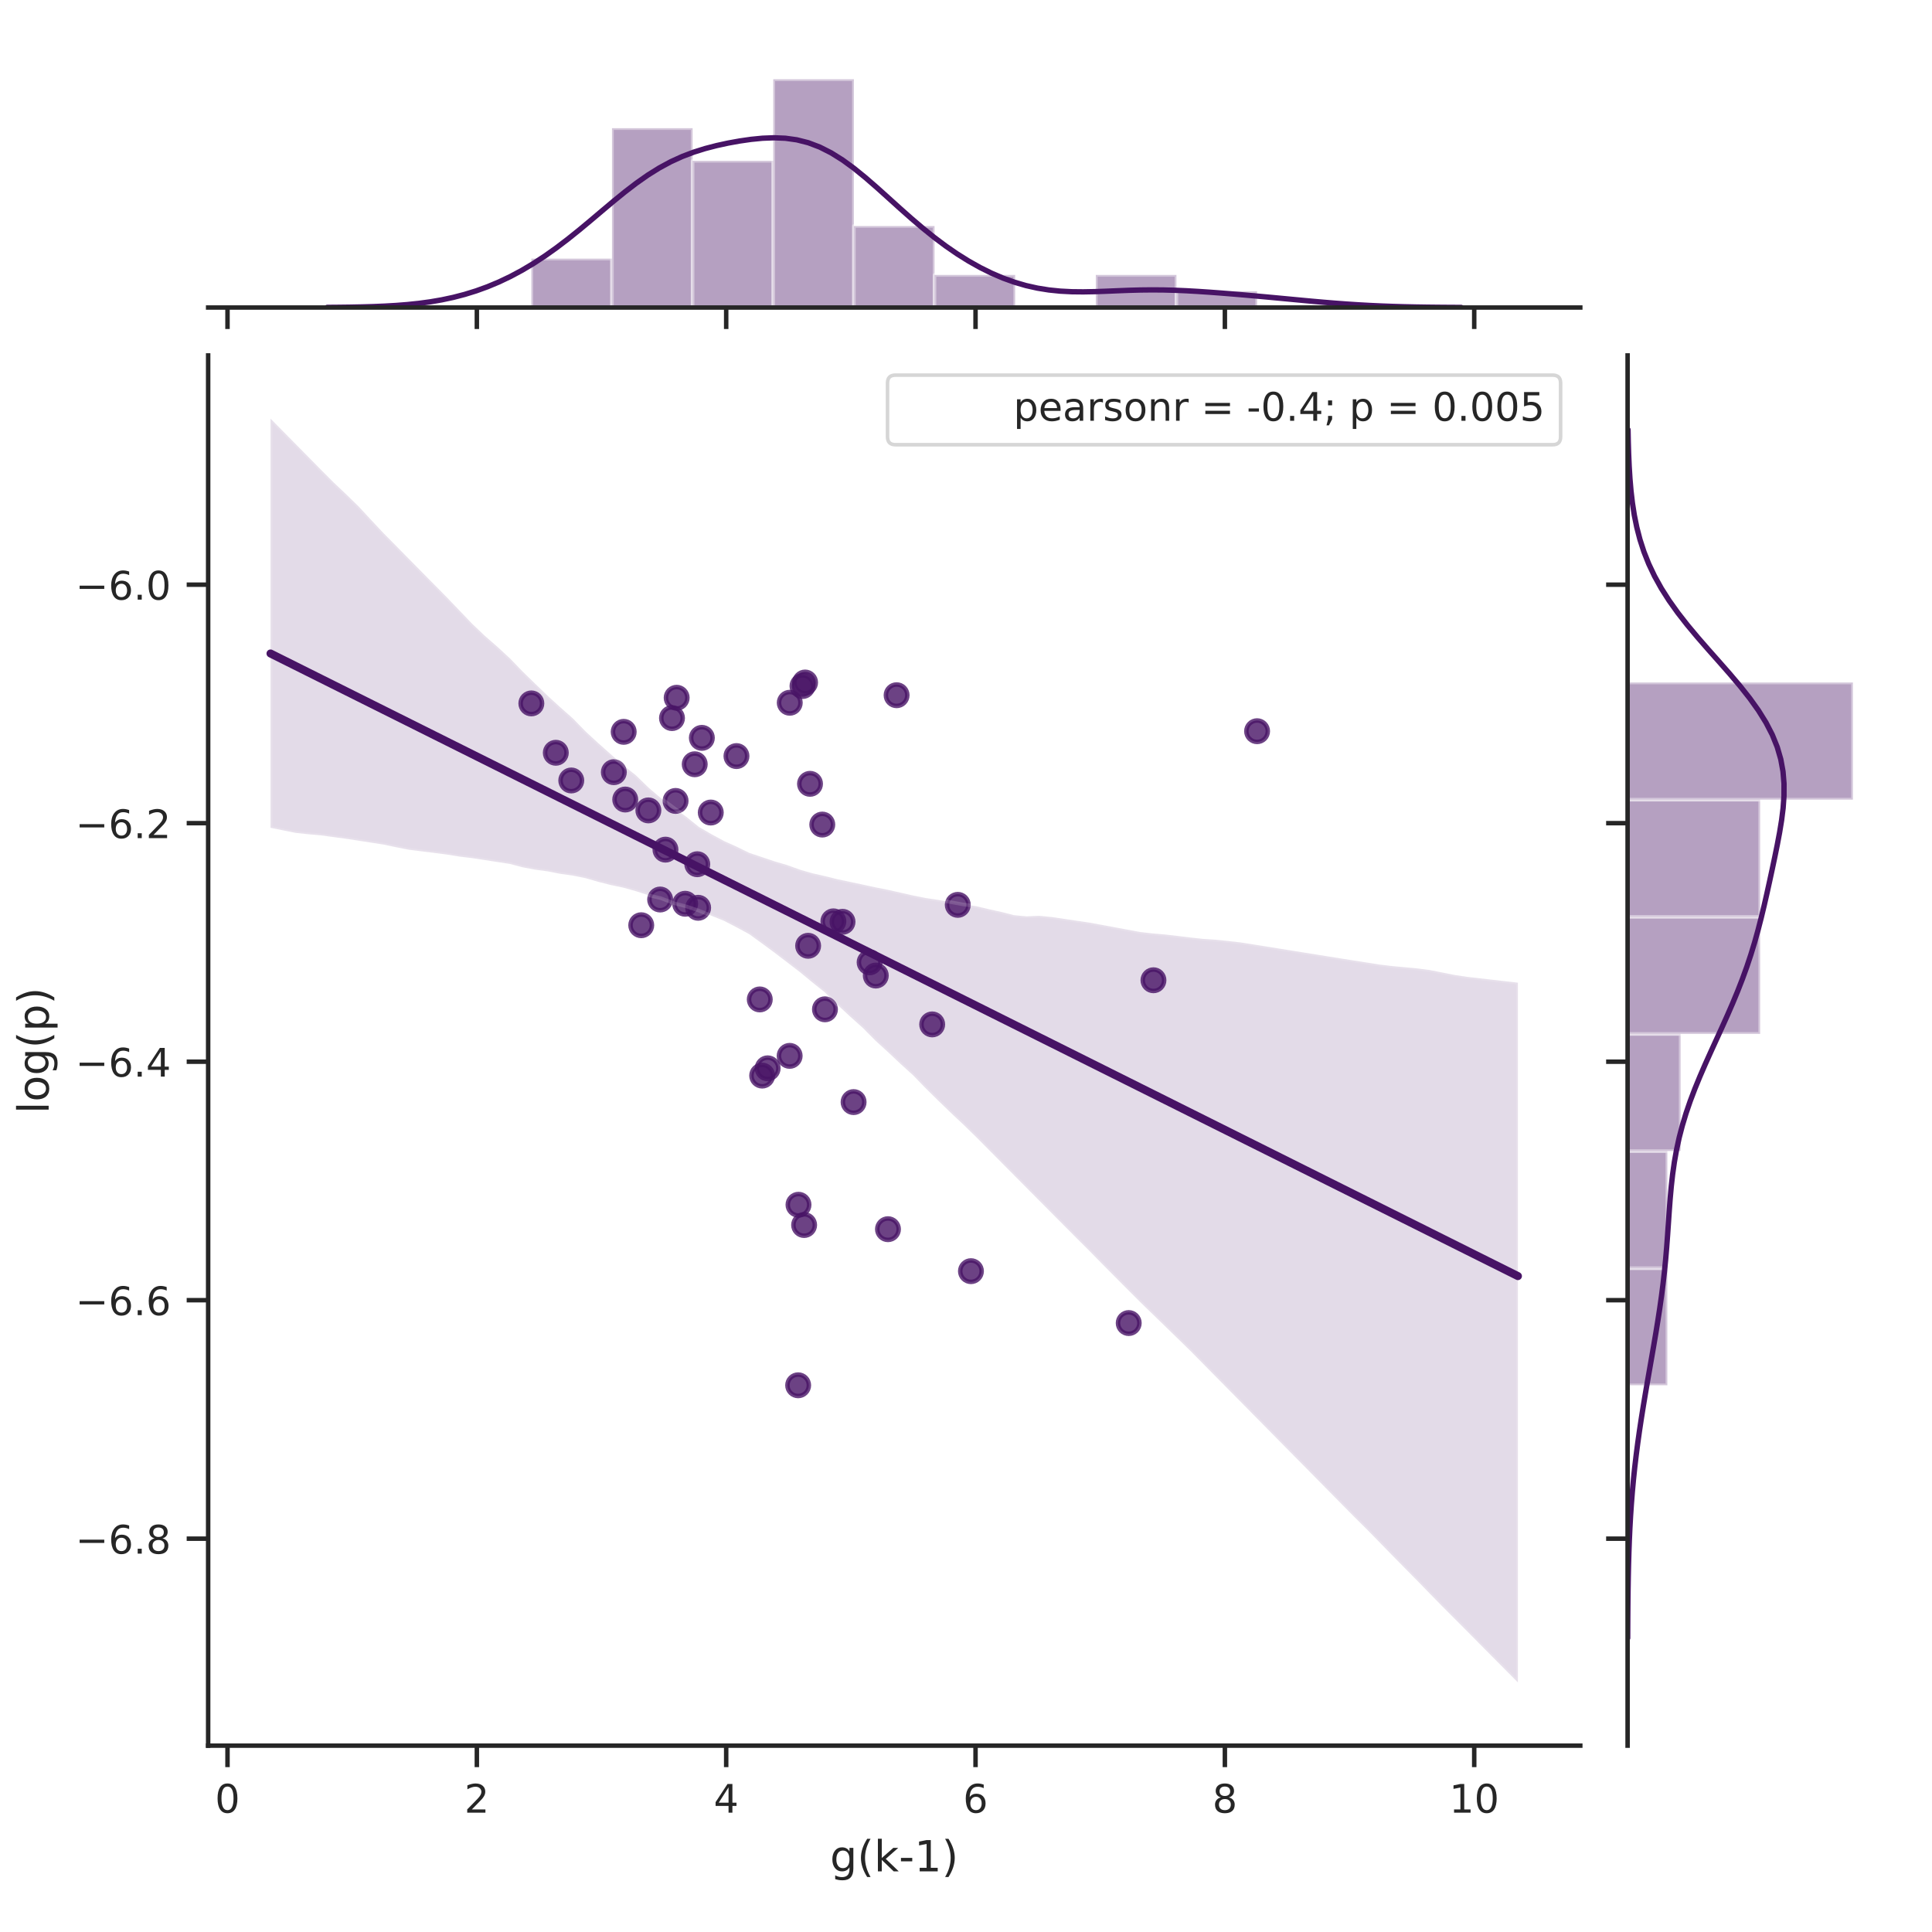 <?xml version="1.0" encoding="utf-8" standalone="no"?>
<!DOCTYPE svg PUBLIC "-//W3C//DTD SVG 1.1//EN"
  "http://www.w3.org/Graphics/SVG/1.1/DTD/svg11.dtd">
<!-- Created with matplotlib (http://matplotlib.org/) -->
<svg height="432pt" version="1.1" viewBox="0 0 432 432" width="432pt" xmlns="http://www.w3.org/2000/svg" xmlns:xlink="http://www.w3.org/1999/xlink">
 <defs>
  <style type="text/css">
*{stroke-linecap:butt;stroke-linejoin:round;}
  </style>
 </defs>
 <g id="figure_1">
  <g id="patch_1">
   <path d="M 0 432 
L 432 432 
L 432 0 
L 0 0 
z
" style="fill:#ffffff;"/>
  </g>
  <g id="axes_1">
   <g id="patch_2">
    <path d="M 46.543 390.332 
L 353.354 390.332 
L 353.354 79.482 
L 46.543 79.482 
z
" style="fill:#ffffff;"/>
   </g>
   <g id="matplotlib.axis_1">
    <g id="xtick_1">
     <g id="line2d_1">
      <defs>
       <path d="M 0 0 
L 0 4.8 
" id="mf522298547" style="stroke:#262626;"/>
      </defs>
      <g>
       <use style="fill:#262626;stroke:#262626;" x="50.87" xlink:href="#mf522298547" y="390.332"/>
      </g>
     </g>
     <g id="text_1">
      <!-- 0 -->
      <defs>
       <path d="M 31.781 66.406 
Q 24.172 66.406 20.328 58.906 
Q 16.5 51.422 16.5 36.375 
Q 16.5 21.391 20.328 13.891 
Q 24.172 6.391 31.781 6.391 
Q 39.453 6.391 43.281 13.891 
Q 47.125 21.391 47.125 36.375 
Q 47.125 51.422 43.281 58.906 
Q 39.453 66.406 31.781 66.406 
z
M 31.781 74.219 
Q 44.047 74.219 50.516 64.516 
Q 56.984 54.828 56.984 36.375 
Q 56.984 17.969 50.516 8.266 
Q 44.047 -1.422 31.781 -1.422 
Q 19.531 -1.422 13.062 8.266 
Q 6.594 17.969 6.594 36.375 
Q 6.594 54.828 13.062 64.516 
Q 19.531 74.219 31.781 74.219 
z
" id="DejaVuSans-30"/>
      </defs>
      <g style="fill:#262626;" transform="translate(48.07 405.319)scale(0.088 -0.088)">
       <use xlink:href="#DejaVuSans-30"/>
      </g>
     </g>
    </g>
    <g id="xtick_2">
     <g id="line2d_2">
      <g>
       <use style="fill:#262626;stroke:#262626;" x="106.624" xlink:href="#mf522298547" y="390.332"/>
      </g>
     </g>
     <g id="text_2">
      <!-- 2 -->
      <defs>
       <path d="M 19.188 8.297 
L 53.609 8.297 
L 53.609 0 
L 7.328 0 
L 7.328 8.297 
Q 12.938 14.109 22.625 23.891 
Q 32.328 33.688 34.812 36.531 
Q 39.547 41.844 41.422 45.531 
Q 43.312 49.219 43.312 52.781 
Q 43.312 58.594 39.234 62.25 
Q 35.156 65.922 28.609 65.922 
Q 23.969 65.922 18.812 64.312 
Q 13.672 62.703 7.812 59.422 
L 7.812 69.391 
Q 13.766 71.781 18.938 73 
Q 24.125 74.219 28.422 74.219 
Q 39.75 74.219 46.484 68.547 
Q 53.219 62.891 53.219 53.422 
Q 53.219 48.922 51.531 44.891 
Q 49.859 40.875 45.406 35.406 
Q 44.188 33.984 37.641 27.219 
Q 31.109 20.453 19.188 8.297 
z
" id="DejaVuSans-32"/>
      </defs>
      <g style="fill:#262626;" transform="translate(103.824 405.319)scale(0.088 -0.088)">
       <use xlink:href="#DejaVuSans-32"/>
      </g>
     </g>
    </g>
    <g id="xtick_3">
     <g id="line2d_3">
      <g>
       <use style="fill:#262626;stroke:#262626;" x="162.378" xlink:href="#mf522298547" y="390.332"/>
      </g>
     </g>
     <g id="text_3">
      <!-- 4 -->
      <defs>
       <path d="M 37.797 64.312 
L 12.891 25.391 
L 37.797 25.391 
z
M 35.203 72.906 
L 47.609 72.906 
L 47.609 25.391 
L 58.016 25.391 
L 58.016 17.188 
L 47.609 17.188 
L 47.609 0 
L 37.797 0 
L 37.797 17.188 
L 4.891 17.188 
L 4.891 26.703 
z
" id="DejaVuSans-34"/>
      </defs>
      <g style="fill:#262626;" transform="translate(159.578 405.319)scale(0.088 -0.088)">
       <use xlink:href="#DejaVuSans-34"/>
      </g>
     </g>
    </g>
    <g id="xtick_4">
     <g id="line2d_4">
      <g>
       <use style="fill:#262626;stroke:#262626;" x="218.132" xlink:href="#mf522298547" y="390.332"/>
      </g>
     </g>
     <g id="text_4">
      <!-- 6 -->
      <defs>
       <path d="M 33.016 40.375 
Q 26.375 40.375 22.484 35.828 
Q 18.609 31.297 18.609 23.391 
Q 18.609 15.531 22.484 10.953 
Q 26.375 6.391 33.016 6.391 
Q 39.656 6.391 43.531 10.953 
Q 47.406 15.531 47.406 23.391 
Q 47.406 31.297 43.531 35.828 
Q 39.656 40.375 33.016 40.375 
z
M 52.594 71.297 
L 52.594 62.312 
Q 48.875 64.062 45.094 64.984 
Q 41.312 65.922 37.594 65.922 
Q 27.828 65.922 22.672 59.328 
Q 17.531 52.734 16.797 39.406 
Q 19.672 43.656 24.016 45.922 
Q 28.375 48.188 33.594 48.188 
Q 44.578 48.188 50.953 41.516 
Q 57.328 34.859 57.328 23.391 
Q 57.328 12.156 50.688 5.359 
Q 44.047 -1.422 33.016 -1.422 
Q 20.359 -1.422 13.672 8.266 
Q 6.984 17.969 6.984 36.375 
Q 6.984 53.656 15.188 63.938 
Q 23.391 74.219 37.203 74.219 
Q 40.922 74.219 44.703 73.484 
Q 48.484 72.75 52.594 71.297 
z
" id="DejaVuSans-36"/>
      </defs>
      <g style="fill:#262626;" transform="translate(215.332 405.319)scale(0.088 -0.088)">
       <use xlink:href="#DejaVuSans-36"/>
      </g>
     </g>
    </g>
    <g id="xtick_5">
     <g id="line2d_5">
      <g>
       <use style="fill:#262626;stroke:#262626;" x="273.886" xlink:href="#mf522298547" y="390.332"/>
      </g>
     </g>
     <g id="text_5">
      <!-- 8 -->
      <defs>
       <path d="M 31.781 34.625 
Q 24.75 34.625 20.719 30.859 
Q 16.703 27.094 16.703 20.516 
Q 16.703 13.922 20.719 10.156 
Q 24.75 6.391 31.781 6.391 
Q 38.812 6.391 42.859 10.172 
Q 46.922 13.969 46.922 20.516 
Q 46.922 27.094 42.891 30.859 
Q 38.875 34.625 31.781 34.625 
z
M 21.922 38.812 
Q 15.578 40.375 12.031 44.719 
Q 8.5 49.078 8.5 55.328 
Q 8.5 64.062 14.719 69.141 
Q 20.953 74.219 31.781 74.219 
Q 42.672 74.219 48.875 69.141 
Q 55.078 64.062 55.078 55.328 
Q 55.078 49.078 51.531 44.719 
Q 48 40.375 41.703 38.812 
Q 48.828 37.156 52.797 32.312 
Q 56.781 27.484 56.781 20.516 
Q 56.781 9.906 50.312 4.234 
Q 43.844 -1.422 31.781 -1.422 
Q 19.734 -1.422 13.25 4.234 
Q 6.781 9.906 6.781 20.516 
Q 6.781 27.484 10.781 32.312 
Q 14.797 37.156 21.922 38.812 
z
M 18.312 54.391 
Q 18.312 48.734 21.844 45.562 
Q 25.391 42.391 31.781 42.391 
Q 38.141 42.391 41.719 45.562 
Q 45.312 48.734 45.312 54.391 
Q 45.312 60.062 41.719 63.234 
Q 38.141 66.406 31.781 66.406 
Q 25.391 66.406 21.844 63.234 
Q 18.312 60.062 18.312 54.391 
z
" id="DejaVuSans-38"/>
      </defs>
      <g style="fill:#262626;" transform="translate(271.087 405.319)scale(0.088 -0.088)">
       <use xlink:href="#DejaVuSans-38"/>
      </g>
     </g>
    </g>
    <g id="xtick_6">
     <g id="line2d_6">
      <g>
       <use style="fill:#262626;stroke:#262626;" x="329.64" xlink:href="#mf522298547" y="390.332"/>
      </g>
     </g>
     <g id="text_6">
      <!-- 10 -->
      <defs>
       <path d="M 12.406 8.297 
L 28.516 8.297 
L 28.516 63.922 
L 10.984 60.406 
L 10.984 69.391 
L 28.422 72.906 
L 38.281 72.906 
L 38.281 8.297 
L 54.391 8.297 
L 54.391 0 
L 12.406 0 
z
" id="DejaVuSans-31"/>
      </defs>
      <g style="fill:#262626;" transform="translate(324.041 405.319)scale(0.088 -0.088)">
       <use xlink:href="#DejaVuSans-31"/>
       <use x="63.623" xlink:href="#DejaVuSans-30"/>
      </g>
     </g>
    </g>
    <g id="text_7">
     <!-- g(k-1) -->
     <defs>
      <path d="M 45.406 27.984 
Q 45.406 37.75 41.375 43.109 
Q 37.359 48.484 30.078 48.484 
Q 22.859 48.484 18.828 43.109 
Q 14.797 37.75 14.797 27.984 
Q 14.797 18.266 18.828 12.891 
Q 22.859 7.516 30.078 7.516 
Q 37.359 7.516 41.375 12.891 
Q 45.406 18.266 45.406 27.984 
z
M 54.391 6.781 
Q 54.391 -7.172 48.188 -13.984 
Q 42 -20.797 29.203 -20.797 
Q 24.469 -20.797 20.266 -20.094 
Q 16.062 -19.391 12.109 -17.922 
L 12.109 -9.188 
Q 16.062 -11.328 19.922 -12.344 
Q 23.781 -13.375 27.781 -13.375 
Q 36.625 -13.375 41.016 -8.766 
Q 45.406 -4.156 45.406 5.172 
L 45.406 9.625 
Q 42.625 4.781 38.281 2.391 
Q 33.938 0 27.875 0 
Q 17.828 0 11.672 7.656 
Q 5.516 15.328 5.516 27.984 
Q 5.516 40.672 11.672 48.328 
Q 17.828 56 27.875 56 
Q 33.938 56 38.281 53.609 
Q 42.625 51.219 45.406 46.391 
L 45.406 54.688 
L 54.391 54.688 
z
" id="DejaVuSans-67"/>
      <path d="M 31 75.875 
Q 24.469 64.656 21.281 53.656 
Q 18.109 42.672 18.109 31.391 
Q 18.109 20.125 21.312 9.062 
Q 24.516 -2 31 -13.188 
L 23.188 -13.188 
Q 15.875 -1.703 12.234 9.375 
Q 8.594 20.453 8.594 31.391 
Q 8.594 42.281 12.203 53.312 
Q 15.828 64.359 23.188 75.875 
z
" id="DejaVuSans-28"/>
      <path d="M 9.078 75.984 
L 18.109 75.984 
L 18.109 31.109 
L 44.922 54.688 
L 56.391 54.688 
L 27.391 29.109 
L 57.625 0 
L 45.906 0 
L 18.109 26.703 
L 18.109 0 
L 9.078 0 
z
" id="DejaVuSans-6b"/>
      <path d="M 4.891 31.391 
L 31.203 31.391 
L 31.203 23.391 
L 4.891 23.391 
z
" id="DejaVuSans-2d"/>
      <path d="M 8.016 75.875 
L 15.828 75.875 
Q 23.141 64.359 26.781 53.312 
Q 30.422 42.281 30.422 31.391 
Q 30.422 20.453 26.781 9.375 
Q 23.141 -1.703 15.828 -13.188 
L 8.016 -13.188 
Q 14.5 -2 17.703 9.062 
Q 20.906 20.125 20.906 31.391 
Q 20.906 42.672 17.703 53.656 
Q 14.5 64.656 8.016 75.875 
z
" id="DejaVuSans-29"/>
     </defs>
     <g style="fill:#262626;" transform="translate(185.59 418.443)scale(0.096 -0.096)">
      <use xlink:href="#DejaVuSans-67"/>
      <use x="63.477" xlink:href="#DejaVuSans-28"/>
      <use x="102.49" xlink:href="#DejaVuSans-6b"/>
      <use x="160.4" xlink:href="#DejaVuSans-2d"/>
      <use x="196.484" xlink:href="#DejaVuSans-31"/>
      <use x="260.107" xlink:href="#DejaVuSans-29"/>
     </g>
    </g>
   </g>
   <g id="matplotlib.axis_2">
    <g id="ytick_1">
     <g id="line2d_7">
      <defs>
       <path d="M 0 0 
L -4.8 0 
" id="m91d8d44184" style="stroke:#262626;"/>
      </defs>
      <g>
       <use style="fill:#262626;stroke:#262626;" x="46.543" xlink:href="#m91d8d44184" y="344.052"/>
      </g>
     </g>
     <g id="text_8">
      <!-- −6.8 -->
      <defs>
       <path d="M 10.594 35.5 
L 73.188 35.5 
L 73.188 27.203 
L 10.594 27.203 
z
" id="DejaVuSans-2212"/>
       <path d="M 10.688 12.406 
L 21 12.406 
L 21 0 
L 10.688 0 
z
" id="DejaVuSans-2e"/>
      </defs>
      <g style="fill:#262626;" transform="translate(16.874 347.396)scale(0.088 -0.088)">
       <use xlink:href="#DejaVuSans-2212"/>
       <use x="83.789" xlink:href="#DejaVuSans-36"/>
       <use x="147.412" xlink:href="#DejaVuSans-2e"/>
       <use x="179.199" xlink:href="#DejaVuSans-38"/>
      </g>
     </g>
    </g>
    <g id="ytick_2">
     <g id="line2d_8">
      <g>
       <use style="fill:#262626;stroke:#262626;" x="46.543" xlink:href="#m91d8d44184" y="290.723"/>
      </g>
     </g>
     <g id="text_9">
      <!-- −6.6 -->
      <g style="fill:#262626;" transform="translate(16.874 294.066)scale(0.088 -0.088)">
       <use xlink:href="#DejaVuSans-2212"/>
       <use x="83.789" xlink:href="#DejaVuSans-36"/>
       <use x="147.412" xlink:href="#DejaVuSans-2e"/>
       <use x="179.199" xlink:href="#DejaVuSans-36"/>
      </g>
     </g>
    </g>
    <g id="ytick_3">
     <g id="line2d_9">
      <g>
       <use style="fill:#262626;stroke:#262626;" x="46.543" xlink:href="#m91d8d44184" y="237.394"/>
      </g>
     </g>
     <g id="text_10">
      <!-- −6.4 -->
      <g style="fill:#262626;" transform="translate(16.874 240.737)scale(0.088 -0.088)">
       <use xlink:href="#DejaVuSans-2212"/>
       <use x="83.789" xlink:href="#DejaVuSans-36"/>
       <use x="147.412" xlink:href="#DejaVuSans-2e"/>
       <use x="179.199" xlink:href="#DejaVuSans-34"/>
      </g>
     </g>
    </g>
    <g id="ytick_4">
     <g id="line2d_10">
      <g>
       <use style="fill:#262626;stroke:#262626;" x="46.543" xlink:href="#m91d8d44184" y="184.065"/>
      </g>
     </g>
     <g id="text_11">
      <!-- −6.2 -->
      <g style="fill:#262626;" transform="translate(16.874 187.408)scale(0.088 -0.088)">
       <use xlink:href="#DejaVuSans-2212"/>
       <use x="83.789" xlink:href="#DejaVuSans-36"/>
       <use x="147.412" xlink:href="#DejaVuSans-2e"/>
       <use x="179.199" xlink:href="#DejaVuSans-32"/>
      </g>
     </g>
    </g>
    <g id="ytick_5">
     <g id="line2d_11">
      <g>
       <use style="fill:#262626;stroke:#262626;" x="46.543" xlink:href="#m91d8d44184" y="130.736"/>
      </g>
     </g>
     <g id="text_12">
      <!-- −6.0 -->
      <g style="fill:#262626;" transform="translate(16.874 134.079)scale(0.088 -0.088)">
       <use xlink:href="#DejaVuSans-2212"/>
       <use x="83.789" xlink:href="#DejaVuSans-36"/>
       <use x="147.412" xlink:href="#DejaVuSans-2e"/>
       <use x="179.199" xlink:href="#DejaVuSans-30"/>
      </g>
     </g>
    </g>
    <g id="text_13">
     <!-- log(p) -->
     <defs>
      <path d="M 9.422 75.984 
L 18.406 75.984 
L 18.406 0 
L 9.422 0 
z
" id="DejaVuSans-6c"/>
      <path d="M 30.609 48.391 
Q 23.391 48.391 19.188 42.75 
Q 14.984 37.109 14.984 27.297 
Q 14.984 17.484 19.156 11.844 
Q 23.344 6.203 30.609 6.203 
Q 37.797 6.203 41.984 11.859 
Q 46.188 17.531 46.188 27.297 
Q 46.188 37.016 41.984 42.703 
Q 37.797 48.391 30.609 48.391 
z
M 30.609 56 
Q 42.328 56 49.016 48.375 
Q 55.719 40.766 55.719 27.297 
Q 55.719 13.875 49.016 6.219 
Q 42.328 -1.422 30.609 -1.422 
Q 18.844 -1.422 12.172 6.219 
Q 5.516 13.875 5.516 27.297 
Q 5.516 40.766 12.172 48.375 
Q 18.844 56 30.609 56 
z
" id="DejaVuSans-6f"/>
      <path d="M 18.109 8.203 
L 18.109 -20.797 
L 9.078 -20.797 
L 9.078 54.688 
L 18.109 54.688 
L 18.109 46.391 
Q 20.953 51.266 25.266 53.625 
Q 29.594 56 35.594 56 
Q 45.562 56 51.781 48.094 
Q 58.016 40.188 58.016 27.297 
Q 58.016 14.406 51.781 6.484 
Q 45.562 -1.422 35.594 -1.422 
Q 29.594 -1.422 25.266 0.953 
Q 20.953 3.328 18.109 8.203 
z
M 48.688 27.297 
Q 48.688 37.203 44.609 42.844 
Q 40.531 48.484 33.406 48.484 
Q 26.266 48.484 22.188 42.844 
Q 18.109 37.203 18.109 27.297 
Q 18.109 17.391 22.188 11.75 
Q 26.266 6.109 33.406 6.109 
Q 40.531 6.109 44.609 11.75 
Q 48.688 17.391 48.688 27.297 
z
" id="DejaVuSans-70"/>
     </defs>
     <g style="fill:#262626;" transform="translate(10.878 249.017)rotate(-90)scale(0.096 -0.096)">
      <use xlink:href="#DejaVuSans-6c"/>
      <use x="27.783" xlink:href="#DejaVuSans-6f"/>
      <use x="88.965" xlink:href="#DejaVuSans-67"/>
      <use x="152.441" xlink:href="#DejaVuSans-28"/>
      <use x="191.455" xlink:href="#DejaVuSans-70"/>
      <use x="254.932" xlink:href="#DejaVuSans-29"/>
     </g>
    </g>
   </g>
   <g id="PathCollection_1">
    <defs>
     <path d="M 0 2.4 
C 0.636 2.4 1.247 2.147 1.697 1.697 
C 2.147 1.247 2.4 0.636 2.4 0 
C 2.4 -0.636 2.147 -1.247 1.697 -1.697 
C 1.247 -2.147 0.636 -2.4 0 -2.4 
C -0.636 -2.4 -1.247 -2.147 -1.697 -1.697 
C -2.147 -1.247 -2.4 -0.636 -2.4 0 
C -2.4 0.636 -2.147 1.247 -1.697 1.697 
C -1.247 2.147 -0.636 2.4 0 2.4 
z
" id="m3114951933" style="stroke:#471365;stroke-opacity:0.8;"/>
    </defs>
    <g clip-path="url(#p487b445107)">
     <use style="fill:#471365;fill-opacity:0.8;stroke:#471365;stroke-opacity:0.8;" x="139.802" xlink:href="#m3114951933" y="178.776"/>
     <use style="fill:#471365;fill-opacity:0.8;stroke:#471365;stroke-opacity:0.8;" x="257.915" xlink:href="#m3114951933" y="219.187"/>
     <use style="fill:#471365;fill-opacity:0.8;stroke:#471365;stroke-opacity:0.8;" x="170.423" xlink:href="#m3114951933" y="240.507"/>
     <use style="fill:#471365;fill-opacity:0.8;stroke:#471365;stroke-opacity:0.8;" x="143.382" xlink:href="#m3114951933" y="206.883"/>
     <use style="fill:#471365;fill-opacity:0.8;stroke:#471365;stroke-opacity:0.8;" x="179.803" xlink:href="#m3114951933" y="273.918"/>
     <use style="fill:#471365;fill-opacity:0.8;stroke:#471365;stroke-opacity:0.8;" x="147.609" xlink:href="#m3114951933" y="201.134"/>
     <use style="fill:#471365;fill-opacity:0.8;stroke:#471365;stroke-opacity:0.8;" x="156.936" xlink:href="#m3114951933" y="164.988"/>
     <use style="fill:#471365;fill-opacity:0.8;stroke:#471365;stroke-opacity:0.8;" x="127.737" xlink:href="#m3114951933" y="174.515"/>
     <use style="fill:#471365;fill-opacity:0.8;stroke:#471365;stroke-opacity:0.8;" x="184.463" xlink:href="#m3114951933" y="225.684"/>
     <use style="fill:#471365;fill-opacity:0.8;stroke:#471365;stroke-opacity:0.8;" x="151.305" xlink:href="#m3114951933" y="156.021"/>
     <use style="fill:#471365;fill-opacity:0.8;stroke:#471365;stroke-opacity:0.8;" x="281.087" xlink:href="#m3114951933" y="163.499"/>
     <use style="fill:#471365;fill-opacity:0.8;stroke:#471365;stroke-opacity:0.8;" x="214.161" xlink:href="#m3114951933" y="202.329"/>
     <use style="fill:#471365;fill-opacity:0.8;stroke:#471365;stroke-opacity:0.8;" x="156.104" xlink:href="#m3114951933" y="202.984"/>
     <use style="fill:#471365;fill-opacity:0.8;stroke:#471365;stroke-opacity:0.8;" x="194.45" xlink:href="#m3114951933" y="215.179"/>
     <use style="fill:#471365;fill-opacity:0.8;stroke:#471365;stroke-opacity:0.8;" x="180.7" xlink:href="#m3114951933" y="211.48"/>
     <use style="fill:#471365;fill-opacity:0.8;stroke:#471365;stroke-opacity:0.8;" x="118.81" xlink:href="#m3114951933" y="157.283"/>
     <use style="fill:#471365;fill-opacity:0.8;stroke:#471365;stroke-opacity:0.8;" x="155.911" xlink:href="#m3114951933" y="193.242"/>
     <use style="fill:#471365;fill-opacity:0.8;stroke:#471365;stroke-opacity:0.8;" x="217.106" xlink:href="#m3114951933" y="284.236"/>
     <use style="fill:#471365;fill-opacity:0.8;stroke:#471365;stroke-opacity:0.8;" x="124.28" xlink:href="#m3114951933" y="168.322"/>
     <use style="fill:#471365;fill-opacity:0.8;stroke:#471365;stroke-opacity:0.8;" x="137.256" xlink:href="#m3114951933" y="172.66"/>
     <use style="fill:#471365;fill-opacity:0.8;stroke:#471365;stroke-opacity:0.8;" x="181.12" xlink:href="#m3114951933" y="175.265"/>
     <use style="fill:#471365;fill-opacity:0.8;stroke:#471365;stroke-opacity:0.8;" x="178.468" xlink:href="#m3114951933" y="309.753"/>
     <use style="fill:#471365;fill-opacity:0.8;stroke:#471365;stroke-opacity:0.8;" x="180.02" xlink:href="#m3114951933" y="152.61"/>
     <use style="fill:#471365;fill-opacity:0.8;stroke:#471365;stroke-opacity:0.8;" x="188.39" xlink:href="#m3114951933" y="206.12"/>
     <use style="fill:#471365;fill-opacity:0.8;stroke:#471365;stroke-opacity:0.8;" x="200.484" xlink:href="#m3114951933" y="155.452"/>
     <use style="fill:#471365;fill-opacity:0.8;stroke:#471365;stroke-opacity:0.8;" x="151.062" xlink:href="#m3114951933" y="179.09"/>
     <use style="fill:#471365;fill-opacity:0.8;stroke:#471365;stroke-opacity:0.8;" x="155.343" xlink:href="#m3114951933" y="170.89"/>
     <use style="fill:#471365;fill-opacity:0.8;stroke:#471365;stroke-opacity:0.8;" x="195.831" xlink:href="#m3114951933" y="218.138"/>
     <use style="fill:#471365;fill-opacity:0.8;stroke:#471365;stroke-opacity:0.8;" x="171.649" xlink:href="#m3114951933" y="238.879"/>
     <use style="fill:#471365;fill-opacity:0.8;stroke:#471365;stroke-opacity:0.8;" x="186.344" xlink:href="#m3114951933" y="206.015"/>
     <use style="fill:#471365;fill-opacity:0.8;stroke:#471365;stroke-opacity:0.8;" x="139.459" xlink:href="#m3114951933" y="163.641"/>
     <use style="fill:#471365;fill-opacity:0.8;stroke:#471365;stroke-opacity:0.8;" x="178.546" xlink:href="#m3114951933" y="269.387"/>
     <use style="fill:#471365;fill-opacity:0.8;stroke:#471365;stroke-opacity:0.8;" x="198.553" xlink:href="#m3114951933" y="274.85"/>
     <use style="fill:#471365;fill-opacity:0.8;stroke:#471365;stroke-opacity:0.8;" x="179.44" xlink:href="#m3114951933" y="153.404"/>
     <use style="fill:#471365;fill-opacity:0.8;stroke:#471365;stroke-opacity:0.8;" x="169.886" xlink:href="#m3114951933" y="223.476"/>
     <use style="fill:#471365;fill-opacity:0.8;stroke:#471365;stroke-opacity:0.8;" x="176.568" xlink:href="#m3114951933" y="236.095"/>
     <use style="fill:#471365;fill-opacity:0.8;stroke:#471365;stroke-opacity:0.8;" x="208.438" xlink:href="#m3114951933" y="229.058"/>
     <use style="fill:#471365;fill-opacity:0.8;stroke:#471365;stroke-opacity:0.8;" x="153.205" xlink:href="#m3114951933" y="202.082"/>
     <use style="fill:#471365;fill-opacity:0.8;stroke:#471365;stroke-opacity:0.8;" x="252.384" xlink:href="#m3114951933" y="295.838"/>
     <use style="fill:#471365;fill-opacity:0.8;stroke:#471365;stroke-opacity:0.8;" x="150.258" xlink:href="#m3114951933" y="160.566"/>
     <use style="fill:#471365;fill-opacity:0.8;stroke:#471365;stroke-opacity:0.8;" x="158.929" xlink:href="#m3114951933" y="181.685"/>
     <use style="fill:#471365;fill-opacity:0.8;stroke:#471365;stroke-opacity:0.8;" x="190.866" xlink:href="#m3114951933" y="246.431"/>
     <use style="fill:#471365;fill-opacity:0.8;stroke:#471365;stroke-opacity:0.8;" x="164.675" xlink:href="#m3114951933" y="169.061"/>
     <use style="fill:#471365;fill-opacity:0.8;stroke:#471365;stroke-opacity:0.8;" x="176.591" xlink:href="#m3114951933" y="157.136"/>
     <use style="fill:#471365;fill-opacity:0.8;stroke:#471365;stroke-opacity:0.8;" x="148.797" xlink:href="#m3114951933" y="189.981"/>
     <use style="fill:#471365;fill-opacity:0.8;stroke:#471365;stroke-opacity:0.8;" x="183.863" xlink:href="#m3114951933" y="184.376"/>
     <use style="fill:#471365;fill-opacity:0.8;stroke:#471365;stroke-opacity:0.8;" x="144.977" xlink:href="#m3114951933" y="181.208"/>
    </g>
   </g>
   <g id="PolyCollection_1">
    <defs>
     <path d="M 60.489 -338.389 
L 60.489 -246.906 
L 63.306 -246.328 
L 66.124 -245.763 
L 68.941 -245.464 
L 71.758 -245.214 
L 74.576 -244.827 
L 77.393 -244.453 
L 80.21 -244.016 
L 83.028 -243.582 
L 85.845 -243.133 
L 88.663 -242.541 
L 91.48 -241.989 
L 94.297 -241.638 
L 97.115 -241.287 
L 99.932 -240.922 
L 102.749 -240.462 
L 105.567 -240.126 
L 108.384 -239.691 
L 111.201 -239.257 
L 114.019 -238.823 
L 116.836 -238.076 
L 119.654 -237.543 
L 122.471 -237.162 
L 125.288 -236.609 
L 128.106 -236.214 
L 130.923 -235.646 
L 133.74 -234.826 
L 136.558 -234.113 
L 139.375 -233.518 
L 142.192 -232.729 
L 145.01 -231.825 
L 147.827 -231.139 
L 150.645 -230.052 
L 153.462 -229.318 
L 156.279 -228.382 
L 159.097 -227.235 
L 161.914 -226.096 
L 164.731 -224.633 
L 167.549 -223.108 
L 170.366 -221.064 
L 173.183 -218.984 
L 176.001 -216.834 
L 178.818 -214.671 
L 181.636 -212.348 
L 184.453 -210.1 
L 187.27 -207.324 
L 190.088 -204.701 
L 192.905 -202.179 
L 195.722 -199.339 
L 198.54 -196.767 
L 201.357 -194.113 
L 204.174 -191.562 
L 206.992 -188.66 
L 209.809 -185.881 
L 212.627 -183.155 
L 215.444 -180.512 
L 218.261 -177.773 
L 221.079 -174.935 
L 223.896 -172.094 
L 226.713 -169.253 
L 229.531 -166.413 
L 232.348 -163.575 
L 235.165 -160.744 
L 237.983 -157.912 
L 240.8 -155.08 
L 243.618 -152.273 
L 246.435 -149.407 
L 249.252 -146.569 
L 252.07 -143.732 
L 254.887 -140.914 
L 257.704 -138.18 
L 260.522 -135.445 
L 263.339 -132.711 
L 266.156 -129.964 
L 268.974 -127.11 
L 271.791 -124.255 
L 274.609 -121.401 
L 277.426 -118.546 
L 280.243 -115.692 
L 283.061 -112.838 
L 285.878 -109.983 
L 288.695 -107.129 
L 291.513 -104.274 
L 294.33 -101.42 
L 297.147 -98.565 
L 299.965 -95.711 
L 302.782 -92.86 
L 305.6 -90.071 
L 308.417 -87.188 
L 311.234 -84.305 
L 314.052 -81.441 
L 316.869 -78.586 
L 319.686 -75.694 
L 322.504 -72.818 
L 325.321 -69.995 
L 328.138 -67.167 
L 330.956 -64.312 
L 333.773 -61.472 
L 336.591 -58.635 
L 339.408 -55.798 
L 339.408 -212.272 
L 339.408 -212.272 
L 336.591 -212.594 
L 333.773 -212.917 
L 330.956 -213.24 
L 328.138 -213.562 
L 325.321 -213.982 
L 322.504 -214.541 
L 319.686 -215.1 
L 316.869 -215.466 
L 314.052 -215.728 
L 311.234 -215.99 
L 308.417 -216.33 
L 305.6 -216.775 
L 302.782 -217.219 
L 299.965 -217.664 
L 297.147 -218.113 
L 294.33 -218.565 
L 291.513 -219.017 
L 288.695 -219.469 
L 285.878 -219.92 
L 283.061 -220.372 
L 280.243 -220.821 
L 277.426 -221.267 
L 274.609 -221.59 
L 271.791 -221.874 
L 268.974 -222.064 
L 266.156 -222.374 
L 263.339 -222.715 
L 260.522 -223.044 
L 257.704 -223.283 
L 254.887 -223.606 
L 252.07 -224.131 
L 249.252 -224.655 
L 246.435 -225.178 
L 243.618 -225.696 
L 240.8 -226.115 
L 237.983 -226.533 
L 235.165 -226.947 
L 232.348 -227.224 
L 229.531 -227.097 
L 226.713 -227.366 
L 223.896 -228.088 
L 221.079 -228.706 
L 218.261 -229.377 
L 215.444 -229.755 
L 212.627 -230.27 
L 209.809 -230.775 
L 206.992 -231.196 
L 204.174 -231.76 
L 201.357 -232.398 
L 198.54 -233.036 
L 195.722 -233.591 
L 192.905 -234.204 
L 190.088 -234.801 
L 187.27 -235.397 
L 184.453 -236.097 
L 181.636 -236.735 
L 178.818 -237.551 
L 176.001 -238.573 
L 173.183 -239.402 
L 170.366 -240.345 
L 167.549 -241.29 
L 164.731 -242.669 
L 161.914 -243.938 
L 159.097 -245.462 
L 156.279 -247.095 
L 153.462 -249.362 
L 150.645 -251.372 
L 147.827 -253.478 
L 145.01 -255.89 
L 142.192 -258.632 
L 139.375 -260.878 
L 136.558 -263.355 
L 133.74 -265.862 
L 130.923 -268.454 
L 128.106 -271.349 
L 125.288 -273.842 
L 122.471 -276.403 
L 119.654 -279.13 
L 116.836 -281.871 
L 114.019 -284.792 
L 111.201 -287.39 
L 108.384 -289.85 
L 105.567 -292.528 
L 102.749 -295.476 
L 99.932 -298.413 
L 97.115 -301.269 
L 94.297 -304.124 
L 91.48 -306.981 
L 88.663 -309.837 
L 85.845 -312.693 
L 83.028 -315.689 
L 80.21 -318.738 
L 77.393 -321.481 
L 74.576 -324.151 
L 71.758 -326.975 
L 68.941 -329.832 
L 66.124 -332.688 
L 63.306 -335.541 
L 60.489 -338.389 
z
" id="me5f375a78f" style="stroke:#ffffff;stroke-opacity:0.15;stroke-width:0.8;"/>
    </defs>
    <g clip-path="url(#p487b445107)">
     <use style="fill:#471365;fill-opacity:0.15;stroke:#ffffff;stroke-opacity:0.15;stroke-width:0.8;" x="0" xlink:href="#me5f375a78f" y="432"/>
    </g>
   </g>
   <g id="line2d_12">
    <path clip-path="url(#p487b445107)" d="M 60.489 146.124 
L 63.306 147.53 
L 66.124 148.936 
L 68.941 150.343 
L 71.758 151.749 
L 74.576 153.155 
L 77.393 154.561 
L 80.21 155.967 
L 83.028 157.374 
L 85.845 158.78 
L 88.663 160.186 
L 91.48 161.592 
L 94.297 162.998 
L 97.115 164.405 
L 99.932 165.811 
L 102.749 167.217 
L 105.567 168.623 
L 108.384 170.029 
L 111.201 171.436 
L 114.019 172.842 
L 116.836 174.248 
L 119.654 175.654 
L 122.471 177.06 
L 125.288 178.467 
L 128.106 179.873 
L 130.923 181.279 
L 133.74 182.685 
L 136.558 184.091 
L 139.375 185.498 
L 142.192 186.904 
L 145.01 188.31 
L 147.827 189.716 
L 150.645 191.122 
L 153.462 192.529 
L 156.279 193.935 
L 159.097 195.341 
L 161.914 196.747 
L 164.731 198.153 
L 167.549 199.56 
L 170.366 200.966 
L 173.183 202.372 
L 176.001 203.778 
L 178.818 205.184 
L 181.636 206.591 
L 184.453 207.997 
L 187.27 209.403 
L 190.088 210.809 
L 192.905 212.215 
L 195.722 213.622 
L 198.54 215.028 
L 201.357 216.434 
L 204.174 217.84 
L 206.992 219.247 
L 209.809 220.653 
L 212.627 222.059 
L 215.444 223.465 
L 218.261 224.871 
L 221.079 226.278 
L 223.896 227.684 
L 226.713 229.09 
L 229.531 230.496 
L 232.348 231.902 
L 235.165 233.309 
L 237.983 234.715 
L 240.8 236.121 
L 243.618 237.527 
L 246.435 238.933 
L 249.252 240.34 
L 252.07 241.746 
L 254.887 243.152 
L 257.704 244.558 
L 260.522 245.964 
L 263.339 247.371 
L 266.156 248.777 
L 268.974 250.183 
L 271.791 251.589 
L 274.609 252.995 
L 277.426 254.402 
L 280.243 255.808 
L 283.061 257.214 
L 285.878 258.62 
L 288.695 260.026 
L 291.513 261.433 
L 294.33 262.839 
L 297.147 264.245 
L 299.965 265.651 
L 302.782 267.057 
L 305.6 268.464 
L 308.417 269.87 
L 311.234 271.276 
L 314.052 272.682 
L 316.869 274.088 
L 319.686 275.495 
L 322.504 276.901 
L 325.321 278.307 
L 328.138 279.713 
L 330.956 281.119 
L 333.773 282.526 
L 336.591 283.932 
L 339.408 285.338 
" style="fill:none;stroke:#471365;stroke-linecap:round;stroke-width:1.8;"/>
   </g>
   <g id="patch_3">
    <path d="M 46.543 390.332 
L 46.543 79.482 
" style="fill:none;stroke:#262626;stroke-linecap:square;stroke-linejoin:miter;"/>
   </g>
   <g id="patch_4">
    <path d="M 46.543 390.332 
L 353.354 390.332 
" style="fill:none;stroke:#262626;stroke-linecap:square;stroke-linejoin:miter;"/>
   </g>
   <g id="legend_1">
    <g id="patch_5">
     <path d="M 200.213 99.439 
L 347.194 99.439 
Q 348.954 99.439 348.954 97.679 
L 348.954 85.642 
Q 348.954 83.882 347.194 83.882 
L 200.213 83.882 
Q 198.453 83.882 198.453 85.642 
L 198.453 97.679 
Q 198.453 99.439 200.213 99.439 
z
" style="fill:#ffffff;opacity:0.8;stroke:#cccccc;stroke-linejoin:miter;stroke-width:0.8;"/>
    </g>
    <g id="line2d_13"/>
    <g id="line2d_14"/>
    <g id="text_14">
     <!-- pearsonr = -0.4; p = 0.005 -->
     <defs>
      <path d="M 56.203 29.594 
L 56.203 25.203 
L 14.891 25.203 
Q 15.484 15.922 20.484 11.062 
Q 25.484 6.203 34.422 6.203 
Q 39.594 6.203 44.453 7.469 
Q 49.312 8.734 54.109 11.281 
L 54.109 2.781 
Q 49.266 0.734 44.188 -0.344 
Q 39.109 -1.422 33.891 -1.422 
Q 20.797 -1.422 13.156 6.188 
Q 5.516 13.812 5.516 26.812 
Q 5.516 40.234 12.766 48.109 
Q 20.016 56 32.328 56 
Q 43.359 56 49.781 48.891 
Q 56.203 41.797 56.203 29.594 
z
M 47.219 32.234 
Q 47.125 39.594 43.094 43.984 
Q 39.062 48.391 32.422 48.391 
Q 24.906 48.391 20.391 44.141 
Q 15.875 39.891 15.188 32.172 
z
" id="DejaVuSans-65"/>
      <path d="M 34.281 27.484 
Q 23.391 27.484 19.188 25 
Q 14.984 22.516 14.984 16.5 
Q 14.984 11.719 18.141 8.906 
Q 21.297 6.109 26.703 6.109 
Q 34.188 6.109 38.703 11.406 
Q 43.219 16.703 43.219 25.484 
L 43.219 27.484 
z
M 52.203 31.203 
L 52.203 0 
L 43.219 0 
L 43.219 8.297 
Q 40.141 3.328 35.547 0.953 
Q 30.953 -1.422 24.312 -1.422 
Q 15.922 -1.422 10.953 3.297 
Q 6 8.016 6 15.922 
Q 6 25.141 12.172 29.828 
Q 18.359 34.516 30.609 34.516 
L 43.219 34.516 
L 43.219 35.406 
Q 43.219 41.609 39.141 45 
Q 35.062 48.391 27.688 48.391 
Q 23 48.391 18.547 47.266 
Q 14.109 46.141 10.016 43.891 
L 10.016 52.203 
Q 14.938 54.109 19.578 55.047 
Q 24.219 56 28.609 56 
Q 40.484 56 46.344 49.844 
Q 52.203 43.703 52.203 31.203 
z
" id="DejaVuSans-61"/>
      <path d="M 41.109 46.297 
Q 39.594 47.172 37.812 47.578 
Q 36.031 48 33.891 48 
Q 26.266 48 22.188 43.047 
Q 18.109 38.094 18.109 28.812 
L 18.109 0 
L 9.078 0 
L 9.078 54.688 
L 18.109 54.688 
L 18.109 46.188 
Q 20.953 51.172 25.484 53.578 
Q 30.031 56 36.531 56 
Q 37.453 56 38.578 55.875 
Q 39.703 55.766 41.062 55.516 
z
" id="DejaVuSans-72"/>
      <path d="M 44.281 53.078 
L 44.281 44.578 
Q 40.484 46.531 36.375 47.5 
Q 32.281 48.484 27.875 48.484 
Q 21.188 48.484 17.844 46.438 
Q 14.5 44.391 14.5 40.281 
Q 14.5 37.156 16.891 35.375 
Q 19.281 33.594 26.516 31.984 
L 29.594 31.297 
Q 39.156 29.25 43.188 25.516 
Q 47.219 21.781 47.219 15.094 
Q 47.219 7.469 41.188 3.016 
Q 35.156 -1.422 24.609 -1.422 
Q 20.219 -1.422 15.453 -0.562 
Q 10.688 0.297 5.422 2 
L 5.422 11.281 
Q 10.406 8.688 15.234 7.391 
Q 20.062 6.109 24.812 6.109 
Q 31.156 6.109 34.562 8.281 
Q 37.984 10.453 37.984 14.406 
Q 37.984 18.062 35.516 20.016 
Q 33.062 21.969 24.703 23.781 
L 21.578 24.516 
Q 13.234 26.266 9.516 29.906 
Q 5.812 33.547 5.812 39.891 
Q 5.812 47.609 11.281 51.797 
Q 16.75 56 26.812 56 
Q 31.781 56 36.172 55.266 
Q 40.578 54.547 44.281 53.078 
z
" id="DejaVuSans-73"/>
      <path d="M 54.891 33.016 
L 54.891 0 
L 45.906 0 
L 45.906 32.719 
Q 45.906 40.484 42.875 44.328 
Q 39.844 48.188 33.797 48.188 
Q 26.516 48.188 22.312 43.547 
Q 18.109 38.922 18.109 30.906 
L 18.109 0 
L 9.078 0 
L 9.078 54.688 
L 18.109 54.688 
L 18.109 46.188 
Q 21.344 51.125 25.703 53.562 
Q 30.078 56 35.797 56 
Q 45.219 56 50.047 50.172 
Q 54.891 44.344 54.891 33.016 
z
" id="DejaVuSans-6e"/>
      <path id="DejaVuSans-20"/>
      <path d="M 10.594 45.406 
L 73.188 45.406 
L 73.188 37.203 
L 10.594 37.203 
z
M 10.594 25.484 
L 73.188 25.484 
L 73.188 17.188 
L 10.594 17.188 
z
" id="DejaVuSans-3d"/>
      <path d="M 11.719 51.703 
L 22.016 51.703 
L 22.016 39.312 
L 11.719 39.312 
z
M 11.719 12.406 
L 22.016 12.406 
L 22.016 4 
L 14.016 -11.625 
L 7.719 -11.625 
L 11.719 4 
z
" id="DejaVuSans-3b"/>
      <path d="M 10.797 72.906 
L 49.516 72.906 
L 49.516 64.594 
L 19.828 64.594 
L 19.828 46.734 
Q 21.969 47.469 24.109 47.828 
Q 26.266 48.188 28.422 48.188 
Q 40.625 48.188 47.75 41.5 
Q 54.891 34.812 54.891 23.391 
Q 54.891 11.625 47.562 5.094 
Q 40.234 -1.422 26.906 -1.422 
Q 22.312 -1.422 17.547 -0.641 
Q 12.797 0.141 7.719 1.703 
L 7.719 11.625 
Q 12.109 9.234 16.797 8.062 
Q 21.484 6.891 26.703 6.891 
Q 35.156 6.891 40.078 11.328 
Q 45.016 15.766 45.016 23.391 
Q 45.016 31 40.078 35.438 
Q 35.156 39.891 26.703 39.891 
Q 22.75 39.891 18.812 39.016 
Q 14.891 38.141 10.797 36.281 
z
" id="DejaVuSans-35"/>
     </defs>
     <g style="fill:#262626;" transform="translate(226.613 94.088)scale(0.088 -0.088)">
      <use xlink:href="#DejaVuSans-70"/>
      <use x="63.477" xlink:href="#DejaVuSans-65"/>
      <use x="125" xlink:href="#DejaVuSans-61"/>
      <use x="186.279" xlink:href="#DejaVuSans-72"/>
      <use x="227.393" xlink:href="#DejaVuSans-73"/>
      <use x="279.492" xlink:href="#DejaVuSans-6f"/>
      <use x="340.674" xlink:href="#DejaVuSans-6e"/>
      <use x="404.053" xlink:href="#DejaVuSans-72"/>
      <use x="445.166" xlink:href="#DejaVuSans-20"/>
      <use x="476.953" xlink:href="#DejaVuSans-3d"/>
      <use x="560.742" xlink:href="#DejaVuSans-20"/>
      <use x="592.529" xlink:href="#DejaVuSans-2d"/>
      <use x="628.613" xlink:href="#DejaVuSans-30"/>
      <use x="692.236" xlink:href="#DejaVuSans-2e"/>
      <use x="724.023" xlink:href="#DejaVuSans-34"/>
      <use x="787.646" xlink:href="#DejaVuSans-3b"/>
      <use x="821.338" xlink:href="#DejaVuSans-20"/>
      <use x="853.125" xlink:href="#DejaVuSans-70"/>
      <use x="916.602" xlink:href="#DejaVuSans-20"/>
      <use x="948.389" xlink:href="#DejaVuSans-3d"/>
      <use x="1032.178" xlink:href="#DejaVuSans-20"/>
      <use x="1063.965" xlink:href="#DejaVuSans-30"/>
      <use x="1127.588" xlink:href="#DejaVuSans-2e"/>
      <use x="1159.375" xlink:href="#DejaVuSans-30"/>
      <use x="1222.998" xlink:href="#DejaVuSans-30"/>
      <use x="1286.621" xlink:href="#DejaVuSans-35"/>
     </g>
    </g>
   </g>
  </g>
  <g id="axes_2">
   <g id="patch_6">
    <path d="M 46.543 68.763 
L 353.354 68.763 
L 353.354 15.168 
L 46.543 15.168 
z
" style="fill:#ffffff;"/>
   </g>
   <g id="matplotlib.axis_3">
    <g id="xtick_7">
     <g id="line2d_15">
      <g>
       <use style="fill:#262626;stroke:#262626;" x="50.87" xlink:href="#mf522298547" y="68.763"/>
      </g>
     </g>
    </g>
    <g id="xtick_8">
     <g id="line2d_16">
      <g>
       <use style="fill:#262626;stroke:#262626;" x="106.624" xlink:href="#mf522298547" y="68.763"/>
      </g>
     </g>
    </g>
    <g id="xtick_9">
     <g id="line2d_17">
      <g>
       <use style="fill:#262626;stroke:#262626;" x="162.378" xlink:href="#mf522298547" y="68.763"/>
      </g>
     </g>
    </g>
    <g id="xtick_10">
     <g id="line2d_18">
      <g>
       <use style="fill:#262626;stroke:#262626;" x="218.132" xlink:href="#mf522298547" y="68.763"/>
      </g>
     </g>
    </g>
    <g id="xtick_11">
     <g id="line2d_19">
      <g>
       <use style="fill:#262626;stroke:#262626;" x="273.886" xlink:href="#mf522298547" y="68.763"/>
      </g>
     </g>
    </g>
    <g id="xtick_12">
     <g id="line2d_20">
      <g>
       <use style="fill:#262626;stroke:#262626;" x="329.64" xlink:href="#mf522298547" y="68.763"/>
      </g>
     </g>
    </g>
   </g>
   <g id="matplotlib.axis_4">
    <g id="ytick_6"/>
    <g id="ytick_7"/>
    <g id="ytick_8"/>
   </g>
   <g id="patch_7">
    <path clip-path="url(#p9ad873ed84)" d="M 118.81 68.763 
L 136.841 68.763 
L 136.841 57.825 
L 118.81 57.825 
z
" style="fill:#471365;opacity:0.4;stroke:#ffffff;stroke-linejoin:miter;stroke-width:0.8;"/>
   </g>
   <g id="patch_8">
    <path clip-path="url(#p9ad873ed84)" d="M 136.841 68.763 
L 154.872 68.763 
L 154.872 28.658 
L 136.841 28.658 
z
" style="fill:#471365;opacity:0.4;stroke:#ffffff;stroke-linejoin:miter;stroke-width:0.8;"/>
   </g>
   <g id="patch_9">
    <path clip-path="url(#p9ad873ed84)" d="M 154.872 68.763 
L 172.902 68.763 
L 172.902 35.95 
L 154.872 35.95 
z
" style="fill:#471365;opacity:0.4;stroke:#ffffff;stroke-linejoin:miter;stroke-width:0.8;"/>
   </g>
   <g id="patch_10">
    <path clip-path="url(#p9ad873ed84)" d="M 172.902 68.763 
L 190.933 68.763 
L 190.933 17.72 
L 172.902 17.72 
z
" style="fill:#471365;opacity:0.4;stroke:#ffffff;stroke-linejoin:miter;stroke-width:0.8;"/>
   </g>
   <g id="patch_11">
    <path clip-path="url(#p9ad873ed84)" d="M 190.933 68.763 
L 208.964 68.763 
L 208.964 50.533 
L 190.933 50.533 
z
" style="fill:#471365;opacity:0.4;stroke:#ffffff;stroke-linejoin:miter;stroke-width:0.8;"/>
   </g>
   <g id="patch_12">
    <path clip-path="url(#p9ad873ed84)" d="M 208.964 68.763 
L 226.995 68.763 
L 226.995 61.471 
L 208.964 61.471 
z
" style="fill:#471365;opacity:0.4;stroke:#ffffff;stroke-linejoin:miter;stroke-width:0.8;"/>
   </g>
   <g id="patch_13">
    <path clip-path="url(#p9ad873ed84)" d="M 226.995 68.763 
L 245.025 68.763 
L 245.025 68.763 
L 226.995 68.763 
z
" style="fill:#471365;opacity:0.4;stroke:#ffffff;stroke-linejoin:miter;stroke-width:0.8;"/>
   </g>
   <g id="patch_14">
    <path clip-path="url(#p9ad873ed84)" d="M 245.025 68.763 
L 263.056 68.763 
L 263.056 61.471 
L 245.025 61.471 
z
" style="fill:#471365;opacity:0.4;stroke:#ffffff;stroke-linejoin:miter;stroke-width:0.8;"/>
   </g>
   <g id="patch_15">
    <path clip-path="url(#p9ad873ed84)" d="M 263.056 68.763 
L 281.087 68.763 
L 281.087 65.117 
L 263.056 65.117 
z
" style="fill:#471365;opacity:0.4;stroke:#ffffff;stroke-linejoin:miter;stroke-width:0.8;"/>
   </g>
   <g id="line2d_21">
    <path clip-path="url(#p9ad873ed84)" d="M 73.167 68.731 
L 75.728 68.71 
L 78.29 68.678 
L 80.851 68.628 
L 83.412 68.555 
L 85.973 68.45 
L 88.535 68.303 
L 91.096 68.102 
L 93.657 67.834 
L 96.218 67.487 
L 98.779 67.046 
L 101.341 66.498 
L 103.902 65.833 
L 106.463 65.04 
L 109.024 64.111 
L 111.586 63.038 
L 114.147 61.818 
L 116.708 60.445 
L 119.269 58.921 
L 121.831 57.246 
L 124.392 55.428 
L 126.953 53.48 
L 129.514 51.425 
L 132.076 49.294 
L 134.637 47.128 
L 137.198 44.978 
L 139.759 42.894 
L 142.321 40.931 
L 144.882 39.134 
L 147.443 37.537 
L 150.004 36.154 
L 152.566 34.987 
L 155.127 34.017 
L 157.688 33.215 
L 160.249 32.55 
L 162.81 31.993 
L 165.372 31.529 
L 167.933 31.16 
L 170.494 30.907 
L 173.055 30.808 
L 175.617 30.911 
L 178.178 31.267 
L 180.739 31.916 
L 183.3 32.887 
L 185.862 34.183 
L 188.423 35.786 
L 190.984 37.657 
L 193.545 39.739 
L 196.107 41.966 
L 198.668 44.269 
L 201.229 46.583 
L 203.79 48.852 
L 206.352 51.033 
L 208.913 53.094 
L 211.474 55.013 
L 214.035 56.778 
L 216.596 58.381 
L 219.158 59.818 
L 221.719 61.087 
L 224.28 62.183 
L 226.841 63.104 
L 229.403 63.851 
L 231.964 64.426 
L 234.525 64.838 
L 237.086 65.1 
L 239.648 65.232 
L 242.209 65.26 
L 244.77 65.213 
L 247.331 65.121 
L 249.893 65.013 
L 252.454 64.914 
L 255.015 64.845 
L 257.576 64.818 
L 260.138 64.838 
L 262.699 64.905 
L 265.26 65.014 
L 267.821 65.159 
L 270.383 65.33 
L 272.944 65.521 
L 275.505 65.727 
L 278.066 65.943 
L 280.627 66.169 
L 283.189 66.402 
L 285.75 66.641 
L 288.311 66.882 
L 290.872 67.124 
L 293.434 67.361 
L 295.995 67.587 
L 298.556 67.798 
L 301.117 67.988 
L 303.679 68.156 
L 306.24 68.299 
L 308.801 68.417 
L 311.362 68.512 
L 313.924 68.586 
L 316.485 68.641 
L 319.046 68.681 
L 321.607 68.709 
L 324.169 68.729 
L 326.73 68.742 
" style="fill:none;stroke:#471365;stroke-linecap:round;stroke-width:1.2;"/>
   </g>
   <g id="patch_16">
    <path d="M 46.543 68.763 
L 353.354 68.763 
" style="fill:none;stroke:#262626;stroke-linecap:square;stroke-linejoin:miter;"/>
   </g>
  </g>
  <g id="axes_3">
   <g id="patch_17">
    <path d="M 363.934 390.332 
L 416.832 390.332 
L 416.832 79.482 
L 363.934 79.482 
z
" style="fill:#ffffff;"/>
   </g>
   <g id="matplotlib.axis_5">
    <g id="xtick_13"/>
    <g id="xtick_14"/>
   </g>
   <g id="matplotlib.axis_6">
    <g id="ytick_9">
     <g id="line2d_22">
      <g>
       <use style="fill:#262626;stroke:#262626;" x="363.934" xlink:href="#m91d8d44184" y="344.052"/>
      </g>
     </g>
    </g>
    <g id="ytick_10">
     <g id="line2d_23">
      <g>
       <use style="fill:#262626;stroke:#262626;" x="363.934" xlink:href="#m91d8d44184" y="290.723"/>
      </g>
     </g>
    </g>
    <g id="ytick_11">
     <g id="line2d_24">
      <g>
       <use style="fill:#262626;stroke:#262626;" x="363.934" xlink:href="#m91d8d44184" y="237.394"/>
      </g>
     </g>
    </g>
    <g id="ytick_12">
     <g id="line2d_25">
      <g>
       <use style="fill:#262626;stroke:#262626;" x="363.934" xlink:href="#m91d8d44184" y="184.065"/>
      </g>
     </g>
    </g>
    <g id="ytick_13">
     <g id="line2d_26">
      <g>
       <use style="fill:#262626;stroke:#262626;" x="363.934" xlink:href="#m91d8d44184" y="130.736"/>
      </g>
     </g>
    </g>
   </g>
   <g id="patch_18">
    <path clip-path="url(#p0c8a40a36c)" d="M 363.934 309.753 
L 372.824 309.753 
L 372.824 283.562 
L 363.934 283.562 
z
" style="fill:#471365;opacity:0.4;stroke:#ffffff;stroke-linejoin:miter;stroke-width:0.8;"/>
   </g>
   <g id="patch_19">
    <path clip-path="url(#p0c8a40a36c)" d="M 363.934 283.562 
L 372.824 283.562 
L 372.824 257.372 
L 363.934 257.372 
z
" style="fill:#471365;opacity:0.4;stroke:#ffffff;stroke-linejoin:miter;stroke-width:0.8;"/>
   </g>
   <g id="patch_20">
    <path clip-path="url(#p0c8a40a36c)" d="M 363.934 257.372 
L 375.788 257.372 
L 375.788 231.181 
L 363.934 231.181 
z
" style="fill:#471365;opacity:0.4;stroke:#ffffff;stroke-linejoin:miter;stroke-width:0.8;"/>
   </g>
   <g id="patch_21">
    <path clip-path="url(#p0c8a40a36c)" d="M 363.934 231.181 
L 393.569 231.181 
L 393.569 204.991 
L 363.934 204.991 
z
" style="fill:#471365;opacity:0.4;stroke:#ffffff;stroke-linejoin:miter;stroke-width:0.8;"/>
   </g>
   <g id="patch_22">
    <path clip-path="url(#p0c8a40a36c)" d="M 363.934 204.991 
L 393.569 204.991 
L 393.569 178.8 
L 363.934 178.8 
z
" style="fill:#471365;opacity:0.4;stroke:#ffffff;stroke-linejoin:miter;stroke-width:0.8;"/>
   </g>
   <g id="patch_23">
    <path clip-path="url(#p0c8a40a36c)" d="M 363.934 178.8 
L 414.313 178.8 
L 414.313 152.61 
L 363.934 152.61 
z
" style="fill:#471365;opacity:0.4;stroke:#ffffff;stroke-linejoin:miter;stroke-width:0.8;"/>
   </g>
   <g id="line2d_27">
    <path clip-path="url(#p0c8a40a36c)" d="M 363.955 366.285 
L 363.967 363.555 
L 363.984 360.826 
L 364.007 358.096 
L 364.04 355.367 
L 364.085 352.638 
L 364.144 349.908 
L 364.222 347.179 
L 364.321 344.45 
L 364.445 341.72 
L 364.597 338.991 
L 364.781 336.262 
L 364.998 333.532 
L 365.249 330.803 
L 365.536 328.074 
L 365.858 325.344 
L 366.212 322.615 
L 366.597 319.885 
L 367.009 317.156 
L 367.445 314.427 
L 367.899 311.697 
L 368.366 308.968 
L 368.842 306.239 
L 369.32 303.509 
L 369.793 300.78 
L 370.255 298.051 
L 370.699 295.321 
L 371.118 292.592 
L 371.505 289.863 
L 371.856 287.133 
L 372.166 284.404 
L 372.436 281.674 
L 372.669 278.945 
L 372.874 276.216 
L 373.061 273.486 
L 373.248 270.757 
L 373.454 268.028 
L 373.699 265.298 
L 374.005 262.569 
L 374.393 259.84 
L 374.877 257.11 
L 375.471 254.381 
L 376.18 251.652 
L 377.006 248.922 
L 377.941 246.193 
L 378.975 243.463 
L 380.093 240.734 
L 381.275 238.005 
L 382.502 235.275 
L 383.75 232.546 
L 384.998 229.817 
L 386.225 227.087 
L 387.412 224.358 
L 388.544 221.629 
L 389.608 218.899 
L 390.596 216.17 
L 391.505 213.44 
L 392.338 210.711 
L 393.1 207.982 
L 393.803 205.252 
L 394.46 202.523 
L 395.084 199.794 
L 395.687 197.064 
L 396.277 194.335 
L 396.853 191.606 
L 397.408 188.876 
L 397.922 186.147 
L 398.368 183.418 
L 398.709 180.688 
L 398.905 177.959 
L 398.91 175.229 
L 398.682 172.5 
L 398.186 169.771 
L 397.394 167.041 
L 396.294 164.312 
L 394.886 161.583 
L 393.19 158.853 
L 391.238 156.124 
L 389.078 153.395 
L 386.767 150.665 
L 384.369 147.936 
L 381.949 145.207 
L 379.571 142.477 
L 377.293 139.748 
L 375.162 137.018 
L 373.216 134.289 
L 371.478 131.56 
L 369.961 128.83 
L 368.665 126.101 
L 367.583 123.372 
L 366.698 120.642 
L 365.991 117.913 
L 365.436 115.184 
L 365.011 112.454 
L 364.692 109.725 
L 364.458 106.996 
L 364.289 104.266 
L 364.17 101.537 
L 364.088 98.807 
L 364.032 96.078 
" style="fill:none;stroke:#471365;stroke-linecap:round;stroke-width:1.2;"/>
   </g>
   <g id="patch_24">
    <path d="M 363.934 390.332 
L 363.934 79.482 
" style="fill:none;stroke:#262626;stroke-linecap:square;stroke-linejoin:miter;"/>
   </g>
  </g>
 </g>
 <defs>
  <clipPath id="p487b445107">
   <rect height="310.85" width="306.811" x="46.543" y="79.482"/>
  </clipPath>
  <clipPath id="p9ad873ed84">
   <rect height="53.595" width="306.811" x="46.543" y="15.168"/>
  </clipPath>
  <clipPath id="p0c8a40a36c">
   <rect height="310.85" width="52.898" x="363.934" y="79.482"/>
  </clipPath>
 </defs>
</svg>
